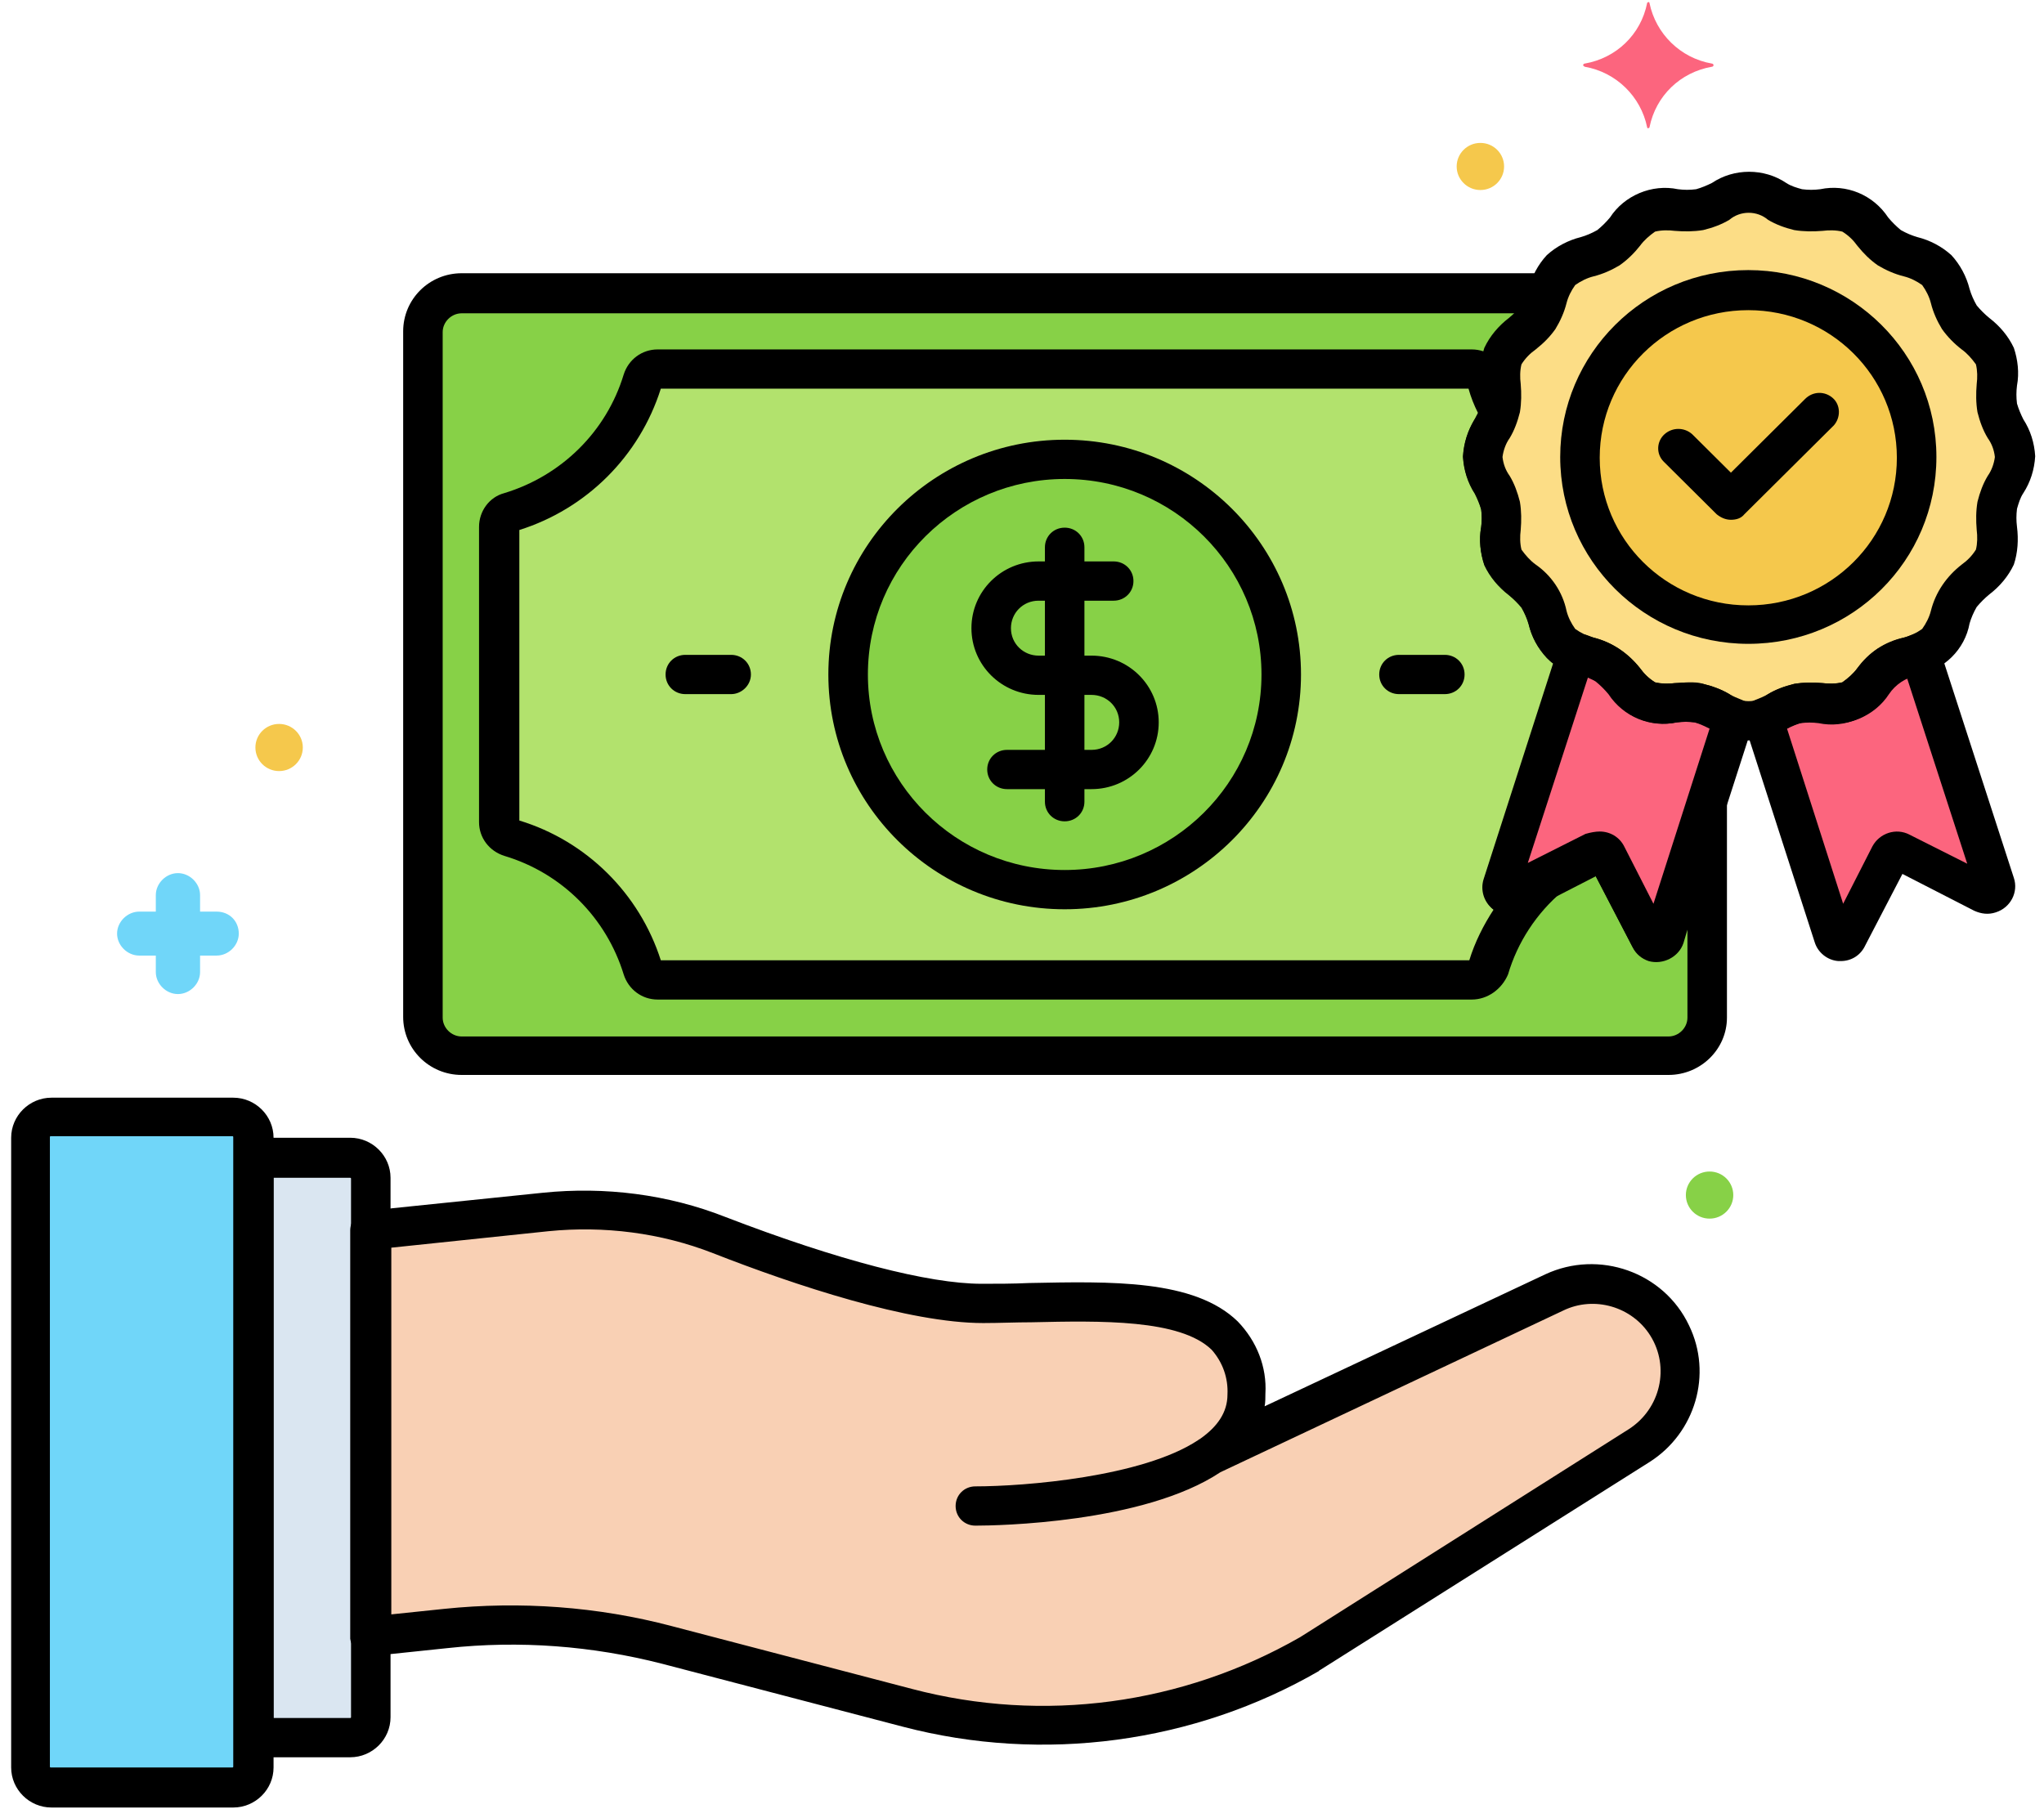 <svg width="61" height="54" viewBox="0 0 61 54" fill="none" xmlns="http://www.w3.org/2000/svg">
<path d="M6.466 27.211H5.971V26.719C5.971 26.367 5.664 26.062 5.31 26.062C4.956 26.062 4.65 26.367 4.65 26.719V27.211H4.155C3.801 27.211 3.494 27.516 3.494 27.867C3.494 28.219 3.801 28.523 4.155 28.523H4.65V29.016C4.65 29.367 4.956 29.672 5.31 29.672C5.664 29.672 5.971 29.367 5.971 29.016V28.523H6.466C6.82 28.523 7.126 28.219 7.126 27.867C7.126 27.492 6.843 27.211 6.466 27.211Z" fill="#70D6F9"/>
<path d="M51.09 1.898C50.147 1.734 49.416 1.008 49.227 0.094C49.227 0.07 49.203 0.047 49.18 0.07C49.156 0.07 49.156 0.094 49.156 0.094C48.968 1.031 48.236 1.734 47.293 1.898C47.269 1.898 47.246 1.922 47.246 1.945C47.246 1.969 47.269 1.969 47.293 1.992C48.236 2.156 48.968 2.883 49.156 3.797C49.156 3.82 49.18 3.844 49.203 3.82C49.227 3.82 49.227 3.797 49.227 3.797C49.416 2.859 50.147 2.156 51.09 1.992C51.114 1.992 51.138 1.969 51.138 1.945C51.138 1.922 51.114 1.898 51.09 1.898Z" fill="#FC657E"/>
<path d="M44.18 5.672C44.571 5.672 44.887 5.357 44.887 4.969C44.887 4.58 44.571 4.266 44.18 4.266C43.789 4.266 43.472 4.58 43.472 4.969C43.472 5.357 43.789 5.672 44.18 5.672Z" fill="#F5C84C"/>
<path d="M51.02 36.375C51.41 36.375 51.727 36.06 51.727 35.672C51.727 35.283 51.41 34.969 51.02 34.969C50.629 34.969 50.312 35.283 50.312 35.672C50.312 36.06 50.629 36.375 51.02 36.375Z" fill="#87D147"/>
<path d="M8.329 23.016C8.72 23.016 9.037 22.701 9.037 22.312C9.037 21.924 8.72 21.609 8.329 21.609C7.938 21.609 7.622 21.924 7.622 22.312C7.622 22.701 7.938 23.016 8.329 23.016Z" fill="#F5C84C"/>
<path d="M1.513 33.328H6.938C7.291 33.328 7.551 33.609 7.551 33.938V52.734C7.551 53.086 7.268 53.344 6.938 53.344H1.513C1.159 53.344 0.9 53.062 0.9 52.734V33.938C0.9 33.609 1.183 33.328 1.513 33.328V33.328Z" fill="#70D6F9"/>
<path d="M10.452 34.547H7.574V51.867H10.452C10.806 51.867 11.065 51.586 11.065 51.258V35.156C11.065 34.805 10.782 34.547 10.452 34.547V34.547Z" fill="#DAE6F1"/>
<path d="M49.888 39.773C49.251 38.484 47.694 37.945 46.397 38.578L36.113 43.43C36.774 42.984 37.222 42.398 37.222 41.625C37.222 38.32 32.835 38.906 29.344 38.906C27.174 38.906 23.778 37.758 21.49 36.867C19.839 36.234 18.07 36 16.301 36.188L11.065 36.727V48.844L13.306 48.609C15.523 48.375 17.764 48.539 19.933 49.102L27.104 50.977C31.16 52.031 35.5 51.469 39.132 49.383L48.968 43.172C50.076 42.422 50.477 40.992 49.888 39.773V39.773Z" fill="#F9D0B4"/>
<path d="M6.961 53.953H1.536C0.876 53.953 0.333 53.414 0.333 52.758V33.961C0.333 33.304 0.876 32.765 1.536 32.765H6.961C7.622 32.765 8.164 33.304 8.164 33.961V52.758C8.164 53.414 7.622 53.953 6.961 53.953V53.953ZM1.513 33.914C1.489 33.914 1.489 33.937 1.489 33.937V52.734C1.489 52.758 1.513 52.758 1.513 52.758H6.938C6.961 52.758 6.961 52.734 6.961 52.734V33.937C6.961 33.914 6.938 33.914 6.938 33.914H1.513Z" fill="black"/>
<path d="M10.452 52.453H7.575C7.244 52.453 6.985 52.195 6.985 51.867V34.547C6.985 34.219 7.244 33.961 7.575 33.961H10.452C11.112 33.961 11.655 34.5 11.655 35.156V51.258C11.655 51.914 11.112 52.453 10.452 52.453ZM8.164 51.281H10.452C10.476 51.281 10.476 51.258 10.476 51.258V35.18C10.476 35.156 10.452 35.156 10.452 35.156H8.164V51.281Z" fill="black"/>
<path d="M26.938 51.539L19.768 49.664C17.669 49.125 15.499 48.961 13.353 49.195L11.112 49.43C10.782 49.453 10.499 49.242 10.452 48.914C10.452 48.891 10.452 48.867 10.452 48.844V36.727C10.452 36.422 10.688 36.164 10.971 36.141L16.207 35.602C18.047 35.414 19.933 35.648 21.655 36.328C25.004 37.617 27.717 38.32 29.297 38.32C29.745 38.32 30.24 38.32 30.712 38.297C33.142 38.25 35.642 38.18 36.939 39.445C37.505 40.031 37.812 40.805 37.764 41.602C37.764 41.719 37.764 41.859 37.741 41.977L46.114 38.039C47.718 37.289 49.652 37.969 50.406 39.562C51.114 41.016 50.595 42.773 49.227 43.641L39.392 49.852C39.392 49.852 39.368 49.852 39.368 49.875C35.642 52.031 31.137 52.641 26.938 51.539V51.539ZM20.051 48.539L27.221 50.414C31.137 51.445 35.288 50.883 38.802 48.867L48.614 42.656C49.557 42.047 49.84 40.805 49.251 39.867C48.708 39 47.576 38.672 46.656 39.117L36.42 43.945C34.132 45.469 29.745 45.539 29.108 45.539C28.778 45.539 28.519 45.281 28.519 44.953C28.519 44.625 28.778 44.367 29.108 44.367C30.571 44.367 34.108 44.086 35.76 42.984C35.783 42.961 35.807 42.961 35.83 42.938C36.326 42.586 36.632 42.164 36.632 41.625C36.656 41.133 36.491 40.664 36.16 40.289C35.217 39.375 32.858 39.422 30.783 39.469C30.311 39.469 29.816 39.492 29.344 39.492C27.127 39.492 23.731 38.367 21.278 37.406C19.721 36.797 18.023 36.586 16.372 36.75L11.678 37.242V48.188L13.259 48.023C15.523 47.789 17.834 47.953 20.051 48.539V48.539Z" fill="black"/>
<path d="M49.675 27.937C49.628 28.054 49.51 28.125 49.369 28.078C49.321 28.054 49.251 28.008 49.227 27.961L47.953 25.5C47.883 25.383 47.741 25.336 47.647 25.406L45.17 26.672C45.052 26.718 44.911 26.672 44.864 26.554C44.84 26.508 44.84 26.437 44.84 26.39L47.081 19.476C46.892 19.406 46.727 19.312 46.609 19.195C46.255 18.843 46.232 18.211 45.949 17.789C45.666 17.367 45.099 17.109 44.887 16.64C44.699 16.172 44.911 15.586 44.816 15.094C44.722 14.601 44.298 14.156 44.298 13.64C44.298 13.125 44.722 12.656 44.816 12.187C44.911 11.695 44.699 11.086 44.887 10.64C45.076 10.172 45.666 9.914 45.949 9.492C46.09 9.258 46.184 9.023 46.255 8.765H13.777C13.141 8.765 12.622 9.281 12.622 9.914V30.375C12.622 31.008 13.141 31.523 13.777 31.523H49.793C50.43 31.523 50.949 31.008 50.949 30.375V24L49.675 27.937Z" fill="#87D147"/>
<path d="M45.17 26.695C45.052 26.742 44.911 26.695 44.864 26.578C44.84 26.531 44.84 26.461 44.84 26.414L47.081 19.5C46.892 19.43 46.727 19.336 46.609 19.219C46.255 18.867 46.232 18.234 45.949 17.812C45.666 17.391 45.099 17.133 44.887 16.664C44.699 16.195 44.911 15.609 44.816 15.117C44.722 14.625 44.298 14.18 44.298 13.664C44.298 13.195 44.675 12.75 44.793 12.305C44.628 12 44.51 11.672 44.416 11.344C44.345 11.133 44.18 11.016 43.967 11.016H19.674C19.462 11.016 19.273 11.156 19.226 11.344C18.66 13.219 17.174 14.695 15.287 15.258C15.075 15.328 14.957 15.492 14.957 15.703V24.516C14.957 24.727 15.098 24.914 15.287 24.961C17.174 25.523 18.66 27 19.226 28.875C19.297 29.086 19.462 29.203 19.674 29.203H43.967C44.18 29.203 44.368 29.062 44.416 28.875C44.746 27.797 45.383 26.836 46.232 26.109L45.17 26.695Z" fill="#B2E26D"/>
<path d="M31.774 26.555C35.343 26.555 38.236 23.68 38.236 20.133C38.236 16.586 35.343 13.711 31.774 13.711C28.204 13.711 25.311 16.586 25.311 20.133C25.311 23.68 28.204 26.555 31.774 26.555Z" fill="#87D147"/>
<path d="M32.575 23.555H30.052C29.722 23.555 29.462 23.297 29.462 22.969C29.462 22.641 29.722 22.383 30.052 22.383H32.575C33.047 22.383 33.401 22.008 33.401 21.562C33.401 21.094 33.024 20.742 32.575 20.742H30.995C29.887 20.742 28.991 19.852 28.991 18.75C28.991 17.648 29.887 16.758 30.995 16.758H33.236C33.566 16.758 33.826 17.016 33.826 17.344C33.826 17.672 33.566 17.93 33.236 17.93H30.995C30.524 17.93 30.17 18.305 30.17 18.75C30.17 19.219 30.547 19.57 30.995 19.57H32.575C33.684 19.57 34.58 20.461 34.58 21.562C34.58 22.664 33.684 23.555 32.575 23.555Z" fill="black"/>
<path d="M31.773 24.516C31.443 24.516 31.184 24.258 31.184 23.93V16.336C31.184 16.008 31.443 15.75 31.773 15.75C32.104 15.75 32.363 16.008 32.363 16.336V23.93C32.363 24.258 32.104 24.516 31.773 24.516Z" fill="black"/>
<path d="M49.793 32.086H13.778C12.811 32.086 12.032 31.312 12.032 30.352V9.891C12.032 8.93 12.811 8.156 13.778 8.156H46.232C46.562 8.156 46.821 8.414 46.821 8.742C46.821 8.812 46.821 8.859 46.798 8.93L46.774 9.023C46.703 9.305 46.586 9.562 46.444 9.797C46.279 10.031 46.09 10.219 45.854 10.406C45.689 10.523 45.548 10.664 45.43 10.852C45.383 11.039 45.383 11.25 45.406 11.438C45.43 11.719 45.43 12 45.383 12.281C45.312 12.562 45.218 12.82 45.076 13.055C44.958 13.219 44.887 13.43 44.864 13.617C44.887 13.828 44.958 14.016 45.076 14.18C45.218 14.414 45.312 14.672 45.383 14.953C45.43 15.234 45.43 15.516 45.406 15.797C45.383 15.984 45.383 16.195 45.43 16.383C45.548 16.547 45.689 16.711 45.854 16.828C46.326 17.156 46.656 17.648 46.774 18.211C46.821 18.398 46.916 18.586 47.034 18.75C47.104 18.82 47.199 18.867 47.317 18.914C47.6 19.031 47.765 19.336 47.67 19.641L45.689 25.758L47.411 24.891C47.812 24.68 48.307 24.844 48.52 25.242L49.392 26.953L50.406 23.812C50.501 23.508 50.831 23.344 51.138 23.438C51.373 23.508 51.538 23.742 51.538 24V30.375C51.538 31.312 50.76 32.086 49.793 32.086V32.086ZM13.778 9.352C13.471 9.352 13.211 9.609 13.211 9.914V30.375C13.211 30.68 13.471 30.938 13.778 30.938H49.793C50.1 30.938 50.359 30.68 50.359 30.375V27.75L50.241 28.148C50.1 28.57 49.628 28.805 49.203 28.688C48.991 28.617 48.826 28.477 48.732 28.289L47.623 26.156L45.477 27.258C45.076 27.469 44.581 27.305 44.368 26.906C44.274 26.719 44.251 26.484 44.321 26.273L46.397 19.828C46.326 19.781 46.279 19.734 46.208 19.664C45.949 19.383 45.76 19.031 45.666 18.656C45.618 18.492 45.548 18.328 45.453 18.164C45.335 18.023 45.218 17.906 45.076 17.789C44.769 17.555 44.51 17.25 44.345 16.898C44.227 16.547 44.18 16.148 44.251 15.773C44.274 15.586 44.274 15.422 44.251 15.234C44.203 15.07 44.133 14.906 44.062 14.766C43.849 14.438 43.732 14.062 43.708 13.664C43.732 13.266 43.849 12.891 44.062 12.562C44.156 12.422 44.203 12.258 44.251 12.094C44.274 11.906 44.274 11.742 44.251 11.555C44.203 11.18 44.227 10.781 44.345 10.43C44.51 10.078 44.769 9.773 45.076 9.539C45.147 9.469 45.218 9.422 45.288 9.352H13.778Z" fill="black"/>
<path d="M21.82 20.719H20.452C20.122 20.719 19.863 20.461 19.863 20.133C19.863 19.805 20.122 19.547 20.452 19.547H21.82C22.151 19.547 22.41 19.805 22.41 20.133C22.41 20.461 22.127 20.719 21.82 20.719Z" fill="black"/>
<path d="M43.118 20.719H41.75C41.42 20.719 41.161 20.461 41.161 20.133C41.161 19.805 41.42 19.547 41.75 19.547H43.118C43.449 19.547 43.708 19.805 43.708 20.133C43.708 20.461 43.449 20.719 43.118 20.719Z" fill="black"/>
<path d="M43.92 29.836H19.627C19.155 29.836 18.754 29.531 18.613 29.086C18.094 27.398 16.773 26.062 15.051 25.547C14.603 25.406 14.296 25.008 14.296 24.539V15.727C14.296 15.258 14.603 14.836 15.051 14.719C16.749 14.203 18.094 12.891 18.613 11.18C18.754 10.734 19.155 10.43 19.627 10.43H43.92C44.392 10.43 44.816 10.734 44.934 11.18C45.029 11.484 45.147 11.766 45.288 12.023C45.359 12.164 45.359 12.305 45.335 12.445C45.265 12.656 45.17 12.867 45.076 13.055C44.958 13.242 44.887 13.43 44.864 13.641C44.887 13.852 44.958 14.039 45.076 14.203C45.217 14.438 45.312 14.695 45.383 14.977C45.43 15.258 45.43 15.539 45.406 15.82C45.383 16.008 45.383 16.219 45.43 16.406C45.548 16.57 45.689 16.734 45.854 16.852C46.326 17.18 46.656 17.672 46.774 18.234C46.821 18.422 46.916 18.609 47.033 18.773C47.104 18.844 47.199 18.891 47.317 18.938C47.6 19.055 47.765 19.359 47.67 19.664L45.689 25.781L45.972 25.641C46.255 25.5 46.609 25.617 46.774 25.898C46.892 26.133 46.845 26.438 46.633 26.602C45.854 27.258 45.288 28.125 45.005 29.086C44.816 29.531 44.392 29.836 43.92 29.836ZM19.721 28.664H43.849C44.014 28.125 44.274 27.609 44.581 27.141C44.557 27.141 44.557 27.117 44.533 27.117C44.274 26.906 44.18 26.555 44.274 26.25L46.349 19.805C46.279 19.758 46.232 19.711 46.161 19.641C45.901 19.359 45.713 19.008 45.618 18.633C45.571 18.469 45.5 18.305 45.406 18.141C45.288 18 45.17 17.883 45.029 17.766C44.722 17.531 44.463 17.227 44.298 16.875C44.18 16.523 44.133 16.125 44.203 15.75C44.227 15.562 44.227 15.398 44.203 15.211C44.156 15.047 44.085 14.883 44.014 14.742C43.802 14.414 43.684 14.039 43.661 13.641C43.684 13.242 43.802 12.867 43.991 12.539C44.038 12.469 44.062 12.398 44.109 12.328C43.991 12.094 43.897 11.859 43.826 11.602H19.721C19.084 13.617 17.504 15.188 15.499 15.82V24.492C17.504 25.102 19.084 26.672 19.721 28.664V28.664Z" fill="black"/>
<path d="M31.774 27.141C27.882 27.141 24.721 24 24.721 20.133C24.721 16.266 27.882 13.125 31.774 13.125C35.665 13.125 38.826 16.266 38.826 20.133C38.826 24 35.665 27.141 31.774 27.141ZM31.774 14.297C28.542 14.297 25.901 16.898 25.901 20.133C25.901 23.344 28.519 25.969 31.774 25.969C35.005 25.969 37.647 23.367 37.647 20.133C37.647 16.922 35.028 14.297 31.774 14.297V14.297Z" fill="black"/>
<path d="M57.293 19.5C56.963 19.594 56.657 19.711 56.35 19.875C55.925 20.156 55.666 20.719 55.194 20.93C54.722 21.117 54.133 20.906 53.638 21C53.284 21.07 52.953 21.305 52.576 21.445L54.675 27.961C54.722 28.078 54.84 28.148 54.982 28.102C55.029 28.078 55.1 28.031 55.123 27.984L56.397 25.523C56.468 25.406 56.609 25.359 56.704 25.43L59.18 26.695C59.298 26.742 59.44 26.695 59.487 26.578C59.51 26.531 59.51 26.461 59.51 26.414L57.293 19.5Z" fill="#FC657E"/>
<path d="M50.713 20.977C50.218 20.883 49.605 21.094 49.156 20.906C48.685 20.719 48.425 20.133 48.001 19.852C47.694 19.688 47.387 19.57 47.057 19.477L44.817 26.391C44.769 26.508 44.84 26.648 44.982 26.695C45.029 26.719 45.1 26.719 45.147 26.672L47.623 25.406C47.741 25.359 47.883 25.383 47.93 25.5L49.203 27.961C49.274 28.078 49.416 28.125 49.51 28.055C49.557 28.031 49.605 27.984 49.628 27.914L51.727 21.398C51.421 21.305 51.067 21.047 50.713 20.977V20.977Z" fill="#FC657E"/>
<path d="M60.1 13.641C60.1 14.156 59.676 14.625 59.581 15.094C59.487 15.586 59.699 16.195 59.511 16.641C59.322 17.109 58.732 17.367 58.449 17.789C58.166 18.211 58.142 18.844 57.789 19.195C57.435 19.547 56.798 19.57 56.374 19.852C55.949 20.133 55.69 20.695 55.218 20.906C54.746 21.094 54.157 20.883 53.661 20.977C53.166 21.07 52.718 21.492 52.199 21.492C51.68 21.492 51.208 21.07 50.736 20.977C50.241 20.883 49.628 21.094 49.18 20.906C48.708 20.719 48.449 20.133 48.024 19.852C47.6 19.57 46.963 19.547 46.609 19.195C46.255 18.844 46.232 18.211 45.949 17.789C45.666 17.367 45.099 17.109 44.887 16.641C44.699 16.172 44.911 15.586 44.816 15.094C44.722 14.602 44.298 14.156 44.298 13.641C44.298 13.125 44.722 12.656 44.816 12.188C44.911 11.695 44.699 11.086 44.887 10.641C45.076 10.172 45.666 9.914 45.949 9.492C46.232 9.07 46.255 8.438 46.609 8.086C46.963 7.734 47.6 7.711 48.024 7.43C48.449 7.148 48.708 6.586 49.18 6.375C49.652 6.188 50.241 6.398 50.736 6.305C51.232 6.211 51.68 5.789 52.199 5.789C52.718 5.789 53.19 6.211 53.661 6.305C54.157 6.398 54.77 6.188 55.218 6.375C55.69 6.562 55.949 7.148 56.374 7.43C56.798 7.711 57.435 7.734 57.789 8.086C58.142 8.438 58.166 9.07 58.449 9.492C58.732 9.914 59.298 10.172 59.511 10.641C59.699 11.109 59.487 11.695 59.581 12.188C59.676 12.68 60.1 13.125 60.1 13.641Z" fill="#FCDD86"/>
<path d="M52.175 8.672C49.416 8.672 47.152 10.898 47.152 13.664C47.152 16.43 49.392 18.656 52.175 18.656C54.959 18.656 57.199 16.43 57.199 13.664C57.199 10.898 54.959 8.672 52.175 8.672Z" fill="#F5C84C"/>
<path d="M52.175 22.102C51.774 22.078 51.397 21.961 51.067 21.75C50.925 21.656 50.76 21.609 50.595 21.562C50.406 21.539 50.241 21.539 50.053 21.562C49.274 21.727 48.472 21.398 48.024 20.719C47.836 20.414 47.529 20.227 47.175 20.156C46.397 20.016 45.784 19.406 45.618 18.609C45.571 18.445 45.501 18.281 45.406 18.117C45.288 17.977 45.17 17.859 45.029 17.742C44.722 17.508 44.463 17.203 44.298 16.852C44.18 16.5 44.133 16.102 44.203 15.727C44.227 15.539 44.227 15.375 44.203 15.188C44.156 15.023 44.085 14.859 44.015 14.719C43.802 14.391 43.684 14.016 43.661 13.617C43.684 13.219 43.802 12.844 44.015 12.516C44.109 12.375 44.156 12.211 44.203 12.047C44.227 11.859 44.227 11.695 44.203 11.508C44.156 11.133 44.18 10.734 44.298 10.383C44.463 10.031 44.722 9.727 45.029 9.492C45.17 9.375 45.288 9.258 45.406 9.117C45.501 8.953 45.571 8.789 45.618 8.625C45.713 8.25 45.901 7.898 46.161 7.617C46.444 7.359 46.798 7.172 47.175 7.078C47.34 7.031 47.505 6.961 47.67 6.867C47.812 6.75 47.93 6.633 48.048 6.492C48.472 5.836 49.298 5.484 50.076 5.648C50.265 5.672 50.43 5.672 50.619 5.648C50.784 5.602 50.949 5.531 51.09 5.461C51.751 5.016 52.647 5.016 53.307 5.461C53.449 5.555 53.614 5.602 53.779 5.648C53.968 5.672 54.133 5.672 54.322 5.648C55.1 5.484 55.902 5.812 56.35 6.492C56.468 6.633 56.586 6.75 56.727 6.867C56.892 6.961 57.058 7.031 57.223 7.078C57.6 7.172 57.954 7.359 58.237 7.617C58.496 7.898 58.685 8.25 58.779 8.625C58.827 8.789 58.897 8.953 58.992 9.117C59.11 9.258 59.227 9.375 59.369 9.492C59.676 9.727 59.935 10.031 60.1 10.383C60.218 10.734 60.265 11.133 60.194 11.508C60.171 11.695 60.171 11.859 60.194 12.047C60.242 12.211 60.312 12.375 60.383 12.516C60.596 12.844 60.713 13.219 60.737 13.617C60.713 14.016 60.596 14.391 60.383 14.719C60.289 14.859 60.242 15.023 60.194 15.188C60.171 15.375 60.171 15.539 60.194 15.727C60.242 16.102 60.218 16.5 60.1 16.852C59.935 17.203 59.676 17.508 59.369 17.742C59.227 17.859 59.11 17.977 58.992 18.117C58.897 18.281 58.827 18.445 58.779 18.609C58.638 19.383 58.025 19.992 57.223 20.156C56.869 20.227 56.562 20.438 56.374 20.719C55.949 21.375 55.124 21.727 54.345 21.562C54.157 21.539 53.992 21.539 53.803 21.562C53.638 21.609 53.473 21.68 53.331 21.75C52.954 21.961 52.576 22.078 52.175 22.102V22.102ZM50.406 20.367C50.548 20.367 50.69 20.367 50.831 20.414C51.114 20.484 51.373 20.578 51.609 20.719C51.94 21 52.435 21 52.765 20.719C53.001 20.578 53.26 20.484 53.543 20.414C53.826 20.367 54.109 20.367 54.392 20.391C54.581 20.414 54.793 20.414 54.982 20.367C55.147 20.25 55.312 20.109 55.43 19.945C55.76 19.477 56.256 19.148 56.822 19.031C57.011 18.984 57.199 18.891 57.364 18.773C57.482 18.609 57.577 18.422 57.624 18.234C57.765 17.672 58.095 17.203 58.544 16.852C58.709 16.734 58.85 16.594 58.968 16.406C59.015 16.219 59.015 16.008 58.992 15.82C58.968 15.539 58.968 15.258 59.015 14.977C59.086 14.695 59.18 14.438 59.322 14.203C59.44 14.039 59.511 13.828 59.534 13.641C59.511 13.43 59.44 13.242 59.322 13.078C59.18 12.844 59.086 12.586 59.015 12.305C58.968 12.023 58.968 11.742 58.992 11.461C59.015 11.273 59.015 11.062 58.968 10.875C58.85 10.711 58.709 10.547 58.544 10.43C58.331 10.266 58.119 10.055 57.954 9.82C57.812 9.586 57.694 9.328 57.624 9.047C57.577 8.859 57.482 8.672 57.364 8.508C57.199 8.391 57.011 8.297 56.822 8.25C56.539 8.18 56.279 8.062 56.043 7.922C55.808 7.758 55.619 7.57 55.43 7.336C55.312 7.172 55.171 7.031 54.982 6.914C54.793 6.867 54.581 6.867 54.392 6.891C54.109 6.914 53.826 6.914 53.543 6.867C53.26 6.797 53.001 6.703 52.765 6.562C52.435 6.281 51.94 6.281 51.609 6.562C51.373 6.703 51.114 6.797 50.831 6.867C50.548 6.914 50.265 6.914 49.982 6.891C49.793 6.867 49.581 6.867 49.392 6.914C49.227 7.031 49.062 7.172 48.944 7.336C48.779 7.547 48.567 7.758 48.331 7.922C48.095 8.062 47.836 8.18 47.553 8.25C47.364 8.297 47.175 8.391 47.01 8.508C46.892 8.672 46.798 8.859 46.751 9.047C46.68 9.328 46.562 9.586 46.42 9.82C46.255 10.055 46.067 10.242 45.831 10.43C45.666 10.547 45.524 10.688 45.406 10.875C45.359 11.062 45.359 11.273 45.383 11.461C45.406 11.742 45.406 12.023 45.359 12.305C45.288 12.586 45.194 12.844 45.053 13.078C44.934 13.242 44.864 13.453 44.84 13.641C44.864 13.852 44.934 14.039 45.053 14.203C45.194 14.438 45.288 14.695 45.359 14.977C45.406 15.258 45.406 15.539 45.383 15.82C45.359 16.008 45.359 16.219 45.406 16.406C45.524 16.57 45.666 16.734 45.831 16.852C46.303 17.18 46.633 17.672 46.751 18.234C46.798 18.422 46.892 18.609 47.01 18.773C47.175 18.891 47.364 18.984 47.553 19.031C48.119 19.172 48.59 19.5 48.944 19.945C49.062 20.109 49.204 20.25 49.392 20.367C49.581 20.414 49.793 20.414 49.982 20.391C50.123 20.391 50.265 20.367 50.406 20.367V20.367Z" fill="black"/>
<path d="M51.656 15.515C51.491 15.515 51.35 15.445 51.232 15.351L49.652 13.781C49.416 13.547 49.439 13.172 49.675 12.961C49.911 12.75 50.265 12.75 50.501 12.961L51.656 14.109L53.873 11.906C54.109 11.672 54.463 11.672 54.699 11.883C54.935 12.094 54.935 12.469 54.723 12.703C54.723 12.703 54.723 12.703 54.699 12.726L52.057 15.351C51.963 15.469 51.822 15.515 51.656 15.515V15.515Z" fill="black"/>
<path d="M54.935 28.687C54.911 28.687 54.888 28.687 54.864 28.687C54.534 28.664 54.251 28.43 54.157 28.125L52.057 21.609C51.963 21.305 52.128 20.976 52.411 20.883C52.529 20.836 52.647 20.789 52.765 20.719C53.001 20.578 53.26 20.484 53.543 20.414C53.826 20.367 54.109 20.367 54.392 20.39C54.581 20.414 54.793 20.414 54.982 20.367C55.147 20.25 55.312 20.109 55.43 19.945C55.595 19.734 55.808 19.523 56.043 19.359C56.279 19.219 56.539 19.101 56.822 19.031C56.916 19.008 57.01 18.961 57.081 18.937C57.388 18.82 57.718 18.961 57.836 19.265C57.836 19.265 57.836 19.289 57.859 19.289L60.1 26.203C60.242 26.625 60.006 27.094 59.558 27.234C59.345 27.305 59.133 27.281 58.921 27.187L56.775 26.086L55.666 28.219C55.525 28.523 55.242 28.687 54.935 28.687V28.687ZM53.331 21.75L55.006 26.976L55.878 25.265C56.091 24.867 56.586 24.703 56.987 24.914L58.709 25.781L56.916 20.25C56.845 20.273 56.751 20.32 56.68 20.367C56.539 20.484 56.421 20.601 56.303 20.742C55.878 21.398 55.053 21.75 54.275 21.586C54.086 21.562 53.921 21.562 53.732 21.586C53.614 21.609 53.473 21.656 53.331 21.75V21.75Z" fill="black"/>
<path d="M49.44 28.688C49.133 28.688 48.85 28.523 48.708 28.242L47.6 26.109L45.453 27.211C45.053 27.422 44.557 27.258 44.345 26.859C44.251 26.672 44.227 26.438 44.298 26.227L46.538 19.312C46.633 19.008 46.963 18.844 47.27 18.938H47.293C47.388 18.961 47.482 19.008 47.553 19.031C48.119 19.172 48.59 19.5 48.944 19.945C49.062 20.109 49.204 20.25 49.392 20.367C49.581 20.414 49.793 20.414 49.982 20.391C50.265 20.367 50.548 20.367 50.831 20.414C51.114 20.484 51.373 20.578 51.609 20.719C51.727 20.789 51.845 20.836 51.963 20.883C52.27 21 52.411 21.305 52.317 21.609L50.218 28.125C50.123 28.43 49.84 28.664 49.51 28.688C49.487 28.688 49.463 28.688 49.44 28.688V28.688ZM47.741 24.82C48.048 24.82 48.331 24.984 48.472 25.266L49.345 26.977L51.02 21.75C50.878 21.68 50.737 21.609 50.572 21.562C50.383 21.539 50.218 21.539 50.029 21.562C49.251 21.727 48.449 21.398 48.001 20.719C47.883 20.578 47.765 20.461 47.623 20.344C47.553 20.297 47.482 20.273 47.388 20.227L45.595 25.758L47.317 24.891C47.482 24.844 47.623 24.82 47.741 24.82V24.82Z" fill="black"/>
<path d="M52.175 19.218C49.086 19.218 46.562 16.734 46.562 13.64C46.562 10.57 49.062 8.062 52.175 8.062C55.265 8.062 57.789 10.547 57.789 13.64C57.789 16.734 55.288 19.218 52.175 19.218ZM52.175 9.258C49.722 9.258 47.741 11.226 47.741 13.664C47.741 16.101 49.722 18.07 52.175 18.07C54.628 18.07 56.609 16.101 56.609 13.664C56.609 11.226 54.628 9.258 52.175 9.258Z" fill="black"/>
</svg>